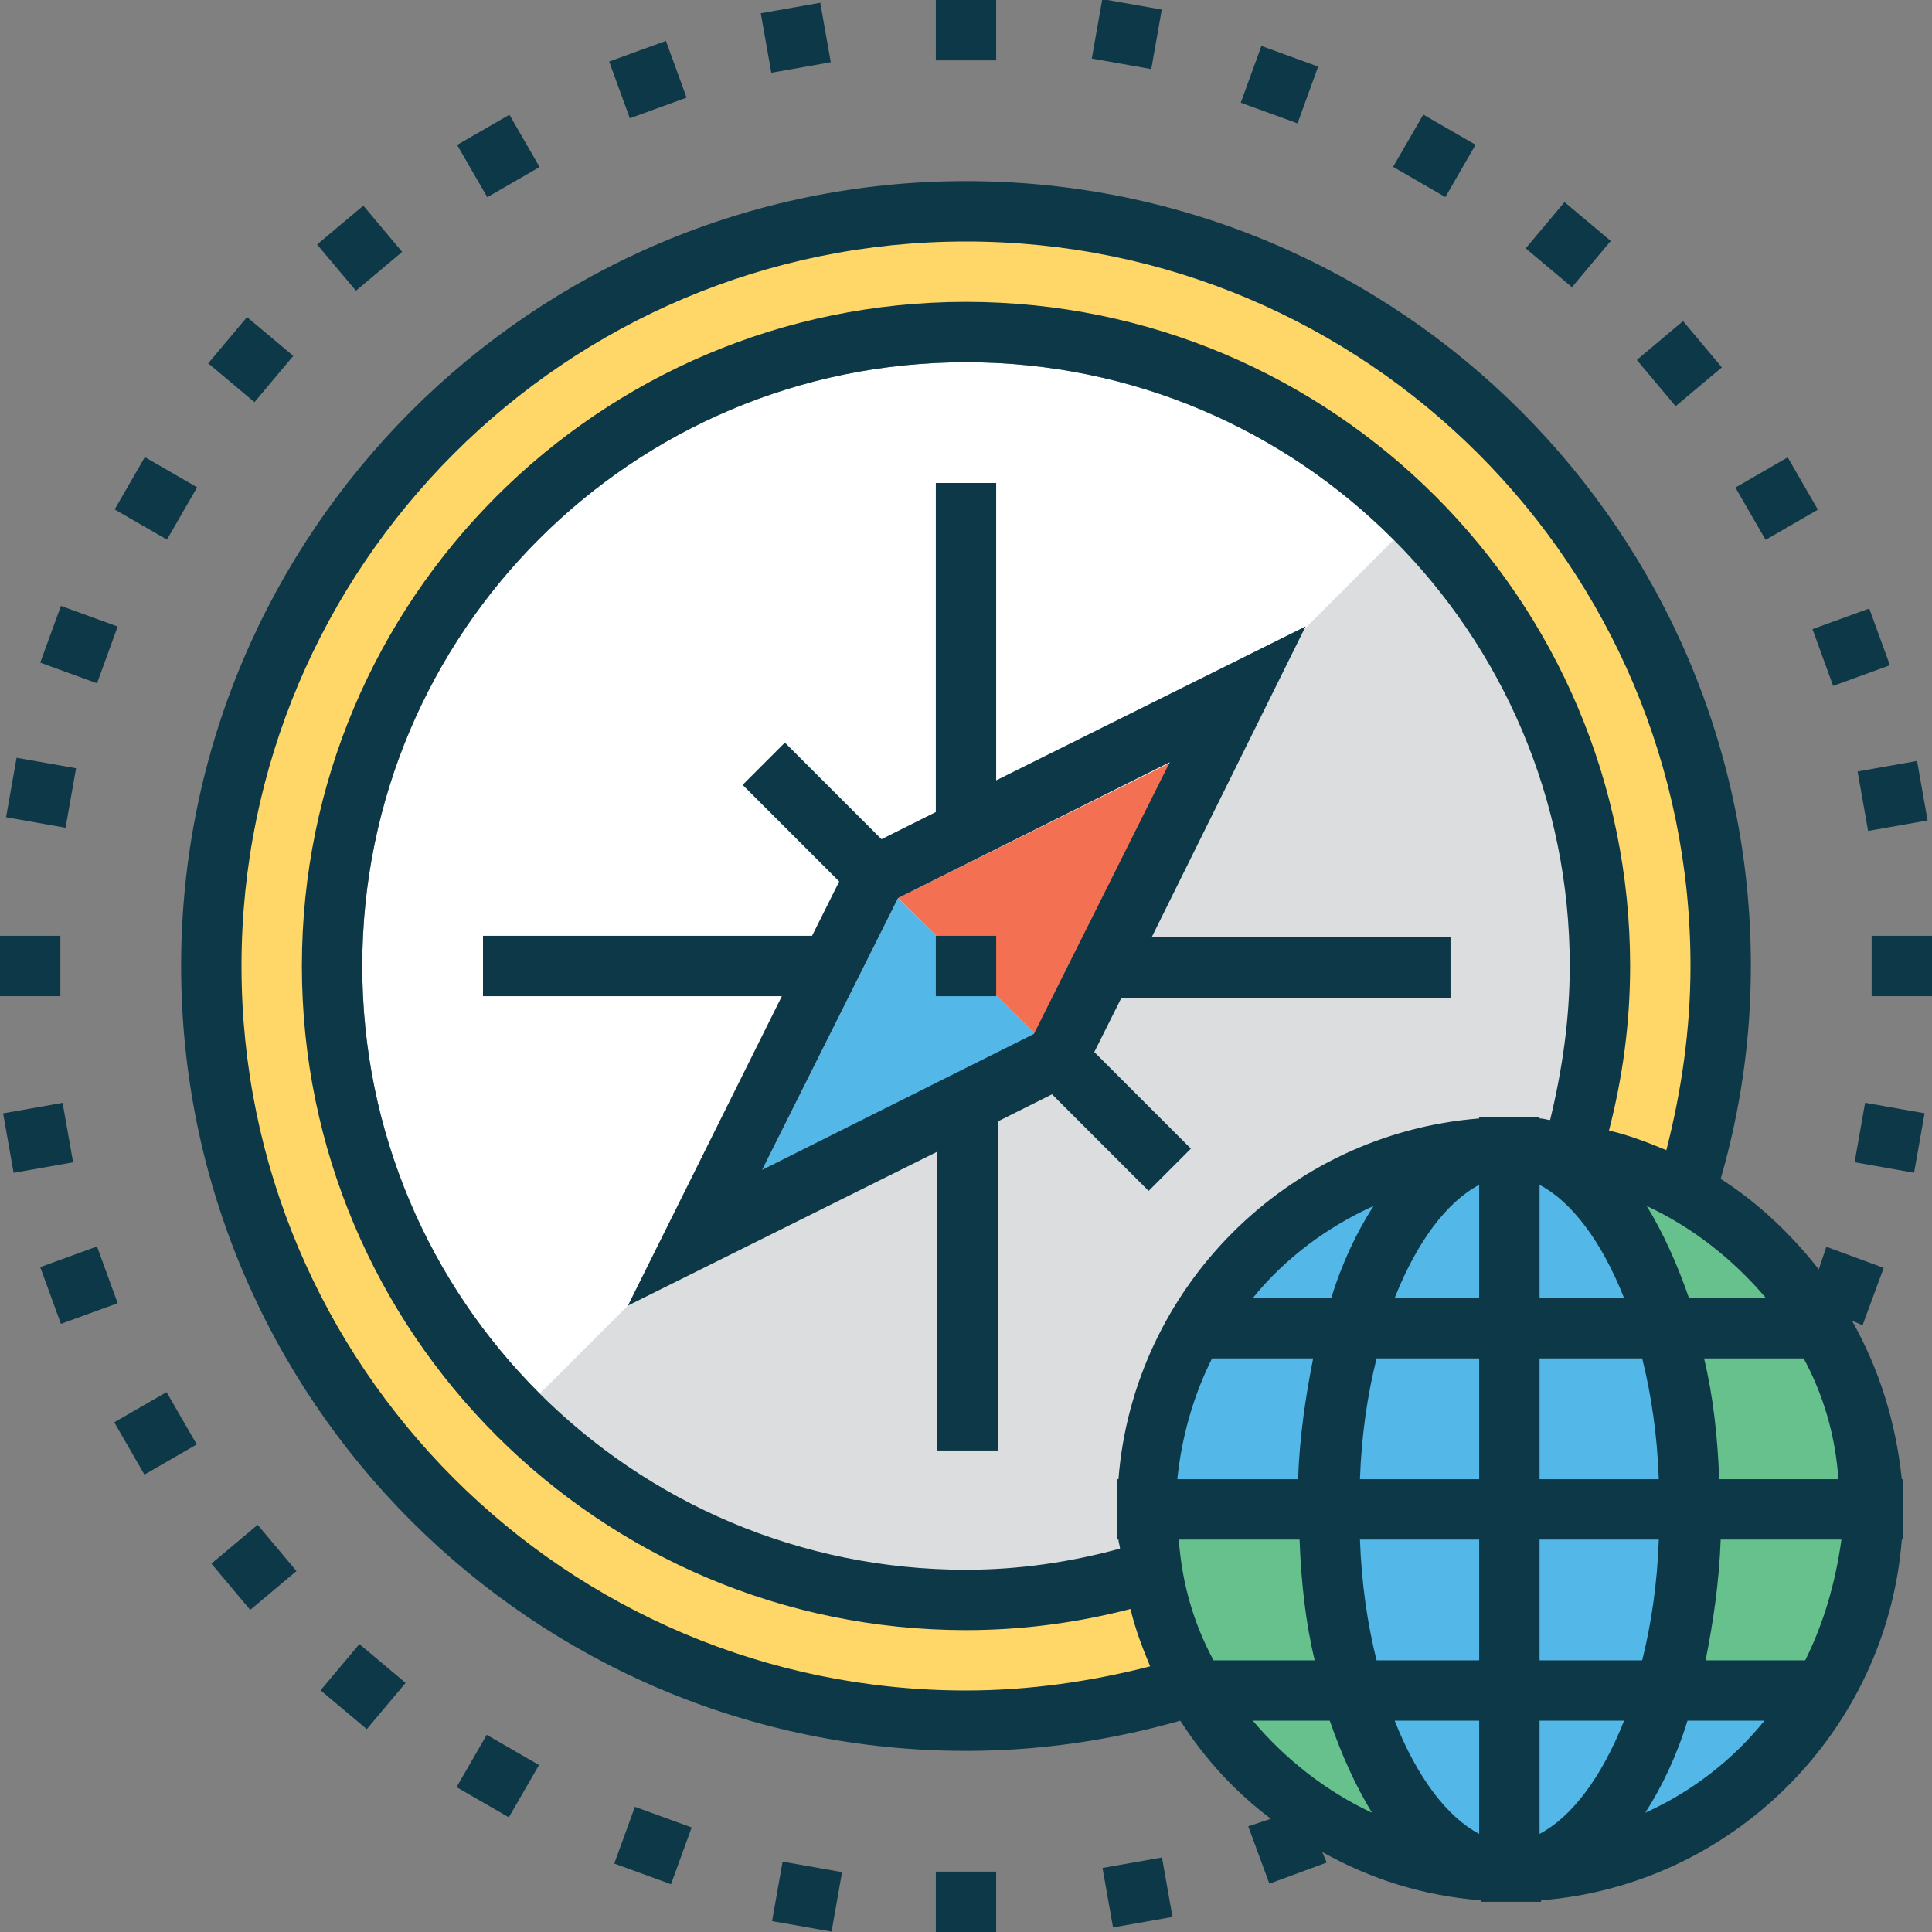 <?xml version="1.0" encoding="utf-8"?>
<!-- Generator: Adobe Illustrator 19.0.0, SVG Export Plug-In . SVG Version: 6.00 Build 0)  -->
<svg version="1.1" id="Layer_1" xmlns="http://www.w3.org/2000/svg" xmlns:xlink="http://www.w3.org/1999/xlink" x="0px" y="0px"
	 viewBox="-235 65 128 128" style="enable-background:new -235 65 128 128;" xml:space="preserve">
<rect x="-235" y="65" width="128" height="128" fill="#808080" stroke="none"/>
<style type="text/css">
	.st0{fill:#FFFFFF;}
	.st1{fill:#DCDDDE;}
	.st2{fill:#FFD768;}
	.st3{fill:#53B7E8;}
	.st4{fill:#F37053;}
	.st5{fill:#53B7E8;stroke:#0C3847;stroke-width:0.5;stroke-linecap:round;}
	.st6{fill:#67C18C;}
	.st7{fill:#0C3847;}
</style>
<desc>Created with Sketch.</desc>
<g id="location" transform="translate(1335, 376)">
	<path id="Shape" class="st0" d="M-1472-237v0.1c-12.7,1-22.9,11.2-23.9,23.9h-0.1v4h0.1c0,0.2,0.1,0.4,0.1,0.6
		c-3.3,0.9-6.7,1.4-10.2,1.4c-22.1,0-40-17.9-40-40s17.9-40,40-40s40,17.9,40,40c0,3.5-0.5,6.9-1.3,10.2c-0.2,0-0.4-0.1-0.7-0.1
		v-0.1H-1472z"/>
	<path id="Shape_1_" class="st1" d="M-1476.2-217.3c16.4-16.4,16.4-43,0-59.4l-59.4,59.4C-1519.2-200.9-1492.7-200.9-1476.2-217.3z"
		/>
	<path id="Shape_2_" class="st2" d="M-1505.9-297c-27.6,0-50,22.4-50,50s22.4,50,50,50s50-22.4,50-50S-1478.3-297-1505.9-297z
		 M-1505.9-205c-23.2,0-42-18.8-42-42s18.8-42,42-42s42,18.8,42,42S-1482.8-205-1505.9-205z"/>
	<polygon id="Shape_3_" class="st3" points="-1501.4,-242.5 -1519.5,-233.5 -1510.5,-251.5 	"/>
	<polygon id="Shape_4_" class="st4" points="-1492.4,-260.5 -1501.4,-242.5 -1510.5,-251.5 	"/>
	<circle id="Oval" class="st5" cx="-1469.9" cy="-211" r="24"/>
	<path id="Shape_5_" class="st6" d="M-1445.9-211c0,4.4-1.2,8.5-3.2,12h-10.4c1-3.5,1.6-7.6,1.6-12c0-13.3-5.4-24-12-24
		C-1456.7-235-1445.9-224.3-1445.9-211z"/>
	<path id="Shape_6_" class="st6" d="M-1481.9-211h-12c0,13.3,10.7,24,24,24C-1476.6-187-1481.9-197.7-1481.9-211z"/>
	<rect id="Rectangle-path" x="-1508" y="-187" class="st7" width="4" height="4"/>
	<rect id="Rectangle-path_1_" x="-1508" y="-311" class="st7" width="4" height="4"/>
	
		<rect id="Rectangle-path_2_" x="-1497.2" y="-187.9" transform="matrix(-0.174 -0.985 0.985 -0.174 -1571.691 -1690.738)" class="st7" width="4" height="4"/>
	
		<rect id="Rectangle-path_3_" x="-1518.8" y="-310.1" transform="matrix(0.174 0.985 -0.985 0.174 -1556.833 1239.159)" class="st7" width="4" height="4"/>
	
		<rect id="Rectangle-path_4_" x="-1529.2" y="-307.3" transform="matrix(0.342 0.94 -0.94 0.342 -1291.756 1234.254)" class="st7" width="4" height="4"/>
	
		<rect id="Rectangle-path_5_" x="-1539" y="-302.7" transform="matrix(0.5 0.866 -0.866 0.5 -1028.889 1180.726)" class="st7" width="4" height="4"/>
	
		<rect id="Rectangle-path_6_" x="-1547.9" y="-296.5" transform="matrix(0.643 0.766 -0.766 0.643 -777.747 1078.966)" class="st7" width="4" height="4"/>
	
		<rect id="Rectangle-path_7_" x="-1555.5" y="-288.9" transform="matrix(0.766 0.643 -0.643 0.766 -547.883 931.492)" class="st7" width="4" height="4"/>
	
		<rect id="Rectangle-path_8_" x="-1561.7" y="-280" transform="matrix(0.866 0.5 -0.5 0.866 -347.972 742.617)" class="st7" width="4" height="4"/>
	
		<rect id="Rectangle-path_9_" x="-1566.3" y="-270.2" transform="matrix(0.94 0.342 -0.342 0.94 -186.051 518.804)" class="st7" width="4" height="4"/>
	
		<rect id="Rectangle-path_10_" x="-1446.9" y="-238.2" transform="matrix(-0.985 -0.174 0.174 -0.985 -2826.937 -719.69)" class="st7" width="4" height="4"/>
	
		<rect id="Rectangle-path_11_" x="-1569.1" y="-259.8" transform="matrix(0.985 0.174 -0.174 0.985 -68.543 268.131)" class="st7" width="4" height="4"/>
	<rect id="Rectangle-path_12_" x="-1446" y="-249" class="st7" width="4" height="4"/>
	<rect id="Rectangle-path_13_" x="-1570" y="-249" class="st7" width="4" height="4"/>
	
		<rect id="Rectangle-path_14_" x="-1446.9" y="-259.8" transform="matrix(-0.985 0.174 -0.174 -0.985 -2912.695 -260.786)" class="st7" width="4" height="4"/>
	
		<rect id="Rectangle-path_15_" x="-1569.1" y="-238.2" transform="matrix(0.985 -0.174 0.174 0.985 17.217 -275.634)" class="st7" width="4" height="4"/>
	
		<rect id="Rectangle-path_16_" x="-1449.7" y="-270.2" transform="matrix(-0.94 0.342 -0.342 -0.94 -2899.915 -25.116)" class="st7" width="4" height="4"/>
	
		<rect id="Rectangle-path_17_" x="-1566.3" y="-227.8" transform="matrix(0.94 -0.342 0.342 0.94 -17.103 -548.593)" class="st7" width="4" height="4"/>
	
		<rect id="Rectangle-path_18_" x="-1454.3" y="-280" transform="matrix(0.5 0.866 -0.866 0.5 -966.89 1118.726)" class="st7" width="4" height="4"/>
	
		<rect id="Rectangle-path_19_" x="-1561.7" y="-218" transform="matrix(-0.5 -0.866 0.866 -0.5 -2152.492 -1674.736)" class="st7" width="4" height="4"/>
	
		<rect id="Rectangle-path_20_" x="-1460.5" y="-288.9" transform="matrix(0.643 0.766 -0.766 0.643 -740.69 1014.781)" class="st7" width="4" height="4"/>
	
		<rect id="Rectangle-path_21_" x="-1555.5" y="-209.1" transform="matrix(-0.643 -0.766 0.766 -0.643 -2393.438 -1530.306)" class="st7" width="4" height="4"/>
	
		<rect id="Rectangle-path_22_" x="-1468.2" y="-296.5" transform="matrix(0.766 0.643 -0.643 0.766 -532.355 873.562)" class="st7" width="4" height="4"/>
	
		<rect id="Rectangle-path_23_" x="-1547.8" y="-201.5" transform="matrix(-0.766 -0.643 0.643 -0.766 -2601.749 -1346.024)" class="st7" width="4" height="4"/>
	
		<rect id="Rectangle-path_24_" x="-1477" y="-302.7" transform="matrix(0.866 0.5 -0.5 0.866 -347.972 697.23)" class="st7" width="4" height="4"/>
	
		<rect id="Rectangle-path_25_" x="-1539" y="-195.3" transform="matrix(-0.866 -0.5 0.5 -0.866 -2771.413 -1129.228)" class="st7" width="4" height="4"/>
	
		<rect id="Rectangle-path_26_" x="-1486.8" y="-307.3" transform="matrix(0.94 0.342 -0.342 0.94 -193.933 489.392)" class="st7" width="4" height="4"/>
	
		<rect id="Rectangle-path_27_" x="-1529.2" y="-190.7" transform="matrix(-0.94 -0.342 0.342 -0.94 -2897.772 -888.41)" class="st7" width="4" height="4"/>
	
		<rect id="Rectangle-path_28_" x="-1497.2" y="-310.1" transform="matrix(0.985 0.174 -0.174 0.985 -76.185 254.9)" class="st7" width="4" height="4"/>
	
		<rect id="Rectangle-path_29_" x="-1518.8" y="-187.9" transform="matrix(-0.985 -0.174 0.174 -0.985 -2978.231 -632.378)" class="st7" width="4" height="4"/>
	<path id="Shape_7_" class="st7" d="M-1483.5-269.5l-20.5,10.2V-279h-4v21.8l-3.6,1.8l-6.4-6.4l-2.8,2.8l6.4,6.4l-1.8,3.6h-21.8v4
		h19.8l-10.2,20.5l20.5-10.2v19.8h4v-21.8l3.6-1.8l6.4,6.4l2.8-2.8l-6.4-6.4l1.8-3.6h21.8v-4h-19.8L-1483.5-269.5z M-1501.5-242.5
		l-18,9l9-18l18-9L-1501.5-242.5z"/>
	<rect id="Rectangle-path_30_" x="-1508" y="-249" class="st7" width="4" height="4"/>
	<path id="Shape_8_" class="st7" d="M-1447.3-223.5l0.7,0.3l1.4-3.8l-3.8-1.4l-0.5,1.5c-1.8-2.3-4-4.4-6.5-6c1.3-4.5,2-9.2,2-14.1
		c0-28.7-23.3-52-52-52s-52,23.3-52,52s23.3,52,52,52c4.9,0,9.6-0.7,14.2-2c1.6,2.5,3.6,4.7,6,6.5l-1.5,0.5l1.4,3.8l3.8-1.4
		l-0.3-0.7c3.2,1.8,6.7,2.9,10.5,3.2v0.1h4v-0.1c12.7-1,22.9-11.2,23.9-23.9h0.1v-4h-0.1C-1444.4-216.8-1445.5-220.3-1447.3-223.5z
		 M-1453-225h-5.1c-0.8-2.3-1.7-4.3-2.8-6.1C-1457.9-229.7-1455.2-227.6-1453-225z M-1461.2-221c0.6,2.4,1,5.1,1.1,8h-7.9v-8
		H-1461.2z M-1468-225v-7.5c2.1,1.1,4.1,3.7,5.6,7.5H-1468z M-1506-199c-26.5,0-48-21.5-48-48s21.5-48,48-48c26.5,0,48,21.5,48,48
		c0,4.2-0.6,8.3-1.6,12.2c-1.2-0.5-2.5-1-3.8-1.3c0.9-3.5,1.4-7.1,1.4-10.9c0-24.3-19.7-44-44-44s-44,19.7-44,44s19.7,44,44,44
		c3.8,0,7.4-0.5,10.9-1.4c0.3,1.3,0.8,2.6,1.3,3.8C-1497.7-199.6-1501.8-199-1506-199z M-1489.6-201c-1.3-2.4-2.1-5.1-2.3-8h8
		c0.1,2.8,0.4,5.5,1,8H-1489.6z M-1483-221c-0.5,2.5-0.9,5.2-1,8h-8c0.3-2.9,1.1-5.6,2.3-8H-1483z M-1487-225c2.1-2.6,4.9-4.7,8-6.1
		c-1.1,1.7-2.1,3.8-2.8,6.1H-1487z M-1487-197h5.1c0.8,2.3,1.7,4.3,2.8,6.1C-1482.1-192.3-1484.8-194.4-1487-197z M-1472-189.5
		c-2.1-1.1-4.1-3.7-5.6-7.5h5.6V-189.5z M-1472-201h-6.8c-0.6-2.4-1-5.1-1.1-8h7.9V-201z M-1472-213h-7.9c0.1-2.9,0.5-5.6,1.1-8h6.8
		V-213z M-1472-225h-5.6c1.5-3.8,3.5-6.4,5.6-7.5V-225z M-1472-237v0.1c-12.7,1-22.9,11.2-23.9,23.9h-0.1v4h0.1
		c0,0.2,0.1,0.4,0.1,0.6c-3.3,0.9-6.7,1.4-10.2,1.4c-22.1,0-40-17.9-40-40s17.9-40,40-40s40,17.9,40,40c0,3.5-0.5,6.9-1.3,10.2
		c-0.2,0-0.4-0.1-0.7-0.1v-0.1H-1472z M-1468-189.5v-7.5h5.6C-1463.9-193.2-1465.9-190.6-1468-189.5z M-1468-201v-8h7.9
		c-0.1,2.9-0.5,5.6-1.1,8H-1468z M-1461-190.9c1.1-1.7,2.1-3.8,2.8-6.1h5.1C-1455.2-194.4-1457.9-192.3-1461-190.9z M-1450.4-201
		h-6.6c0.5-2.5,0.9-5.2,1-8h8C-1448.4-206.1-1449.2-203.4-1450.4-201z M-1456.1-213c-0.1-2.8-0.4-5.5-1-8h6.6c1.3,2.4,2.1,5.1,2.3,8
		H-1456.1z"/>
</g>
</svg>
